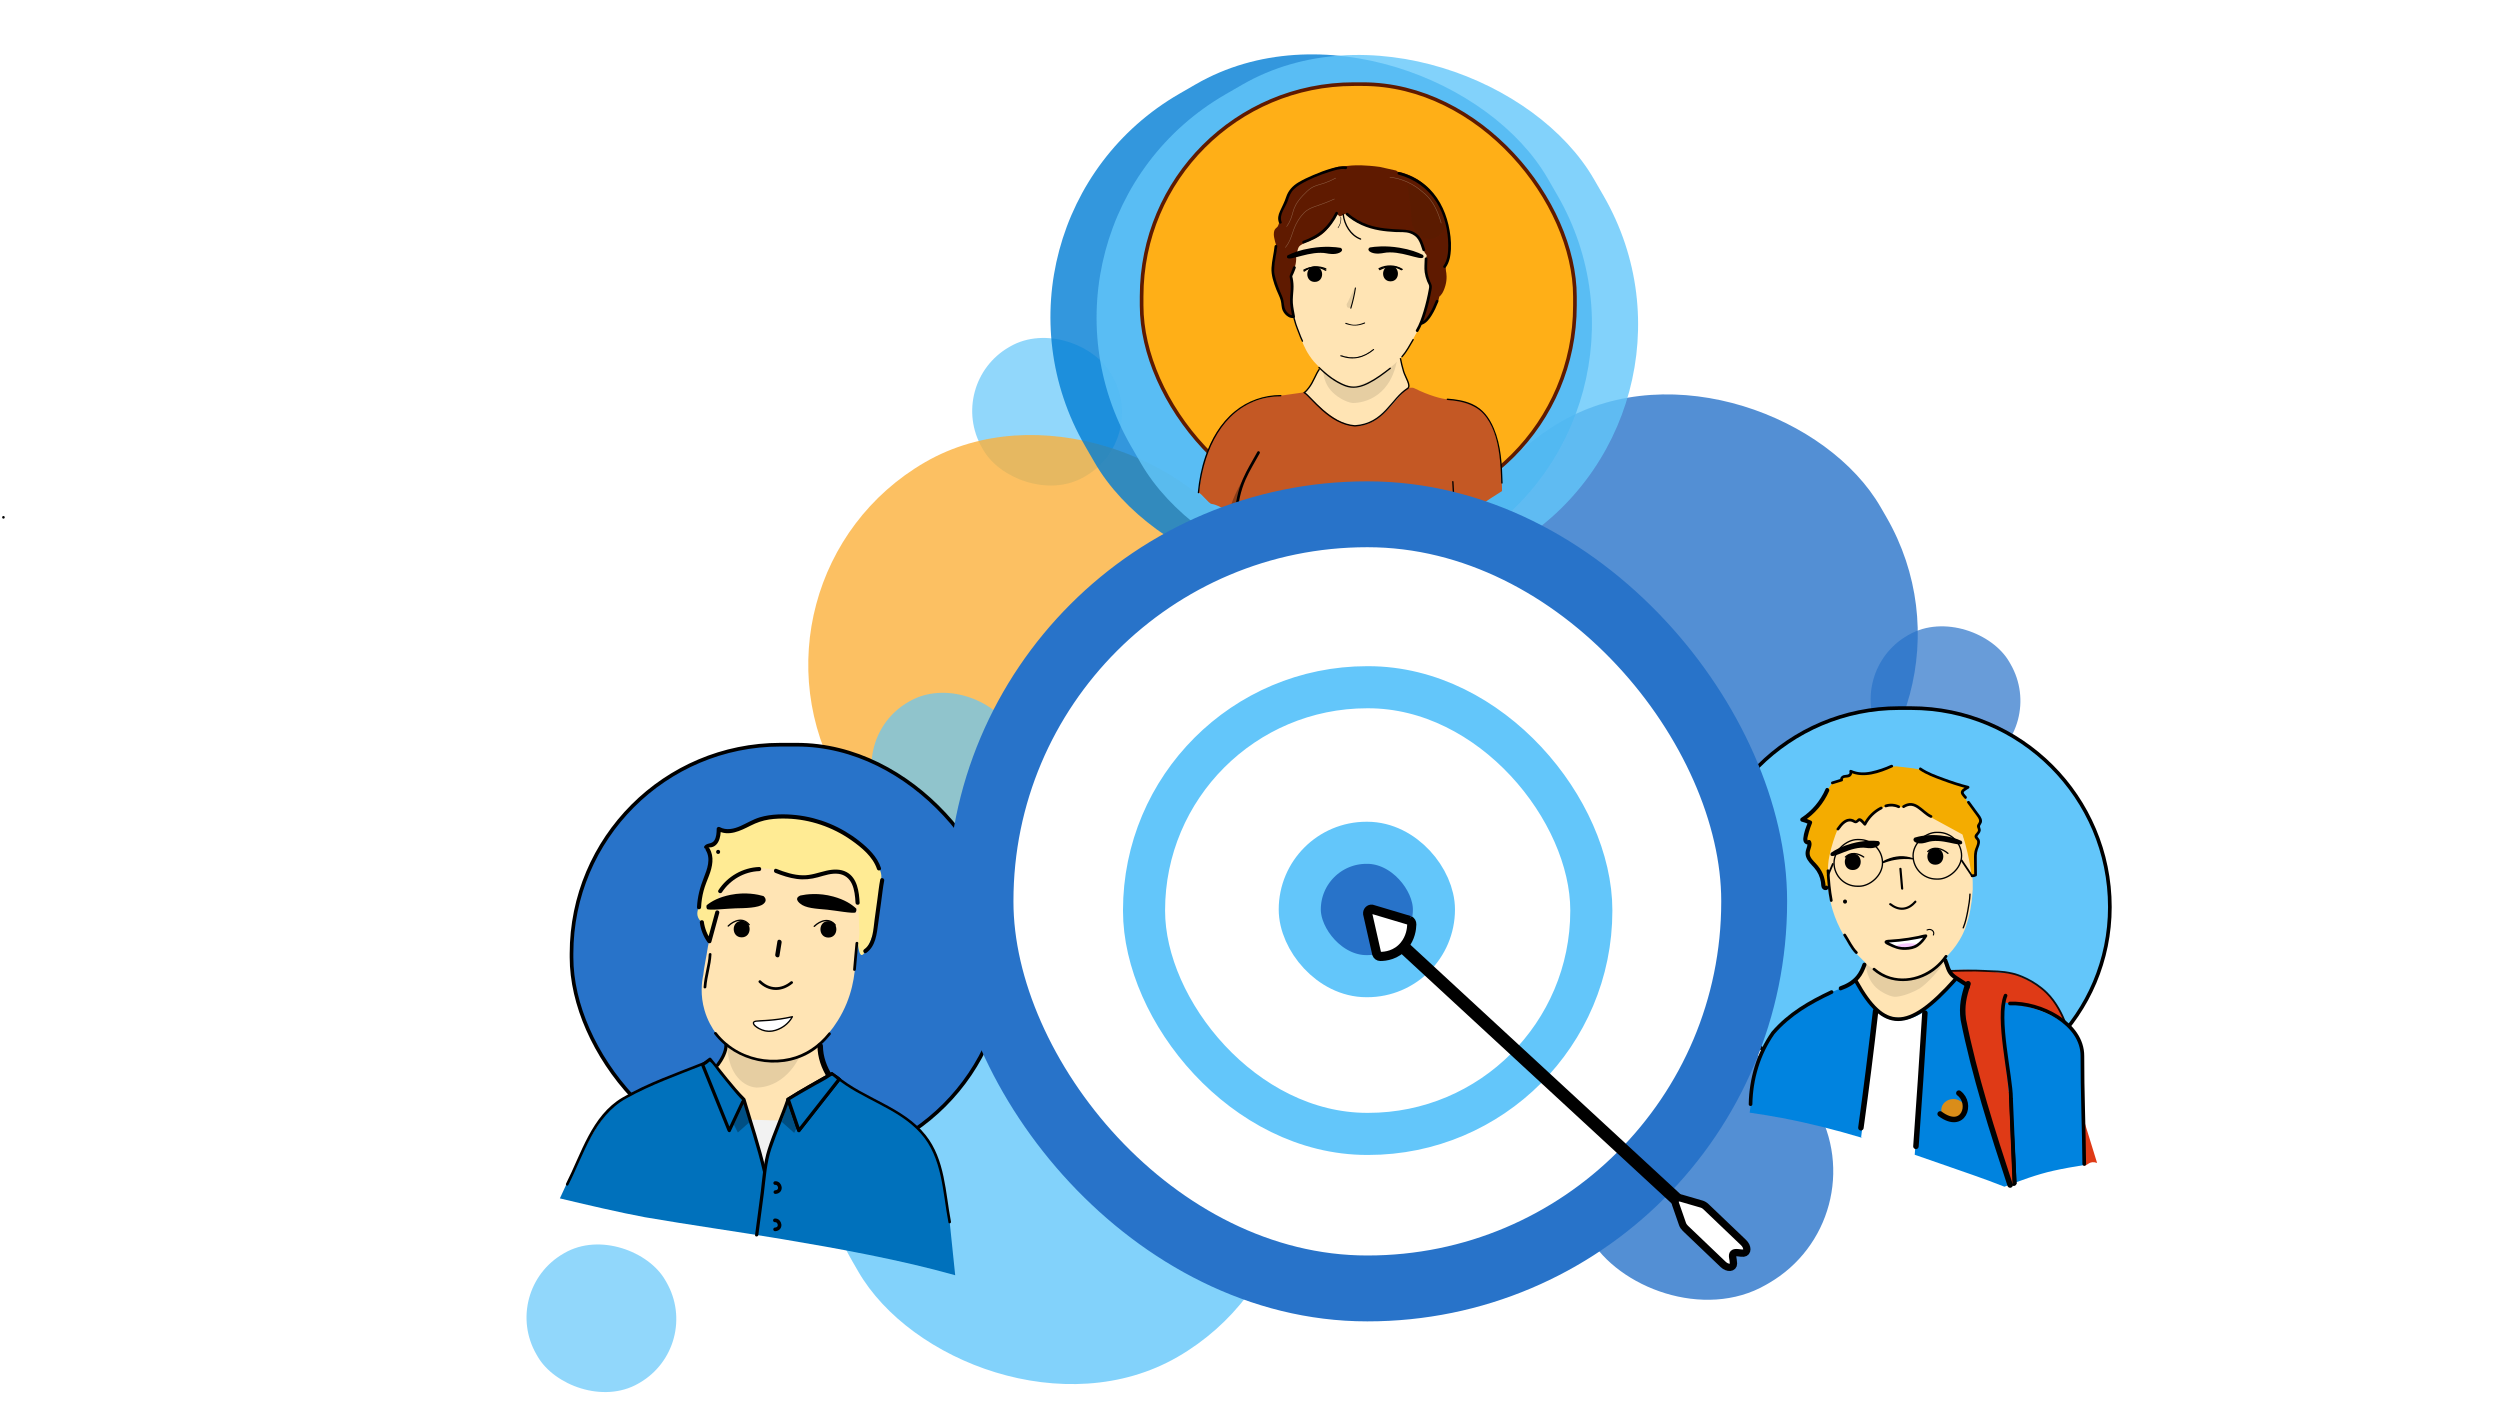 <?xml version="1.0" encoding="UTF-8"?><svg id="Calque_1" xmlns="http://www.w3.org/2000/svg" xmlns:xlink="http://www.w3.org/1999/xlink" viewBox="0 0 1366 768"><defs><style>.cls-1{fill:#352e00;}.cls-1,.cls-2{opacity:.1;}.cls-3,.cls-4,.cls-5,.cls-6,.cls-7,.cls-8,.cls-9,.cls-10,.cls-11,.cls-12,.cls-13,.cls-14{fill:none;}.cls-3,.cls-15,.cls-16,.cls-17,.cls-18,.cls-7,.cls-19,.cls-8,.cls-9,.cls-20,.cls-12{stroke-miterlimit:10;}.cls-3,.cls-20{stroke:#63c6fa;stroke-width:23px;}.cls-21,.cls-4,.cls-15,.cls-16,.cls-17,.cls-18,.cls-5,.cls-6{stroke-width:2px;}.cls-21,.cls-4,.cls-15,.cls-18,.cls-5,.cls-7,.cls-19,.cls-22,.cls-9,.cls-23,.cls-10,.cls-11,.cls-24,.cls-14{stroke:#000;}.cls-21,.cls-4,.cls-5,.cls-6,.cls-10,.cls-13,.cls-14{stroke-linecap:round;}.cls-21,.cls-5,.cls-6,.cls-13,.cls-14{stroke-linejoin:round;}.cls-21,.cls-25{opacity:.4;}.cls-26{fill:#f4ac00;}.cls-27{fill:#f2f2f2;}.cls-28{fill:#f9c9ff;}.cls-29{fill:#0083df;}.cls-30{fill:#0071bc;}.cls-31,.cls-23,.cls-24{fill:#fff;}.cls-32{fill:#ffeb94;}.cls-33,.cls-19{fill:#ffe4b4;}.cls-34{fill:#c45824;}.cls-35{fill:#da8d19;}.cls-36,.cls-17{fill:#df3a16;}.cls-37{fill:#5f1a00;}.cls-15,.cls-38,.cls-39{fill:#63c6fa;}.cls-16{fill:#ffaf17;stroke:#5f1a00;}.cls-17,.cls-6,.cls-13{stroke:#020303;}.cls-18,.cls-20,.cls-40,.cls-41{fill:#2873c9;}.cls-42{filter:url(#drop-shadow-2);}.cls-43{filter:url(#drop-shadow-1);}.cls-7{stroke-width:.75px;}.cls-8{opacity:.5;stroke:#c7b299;stroke-width:.25px;}.cls-22{stroke-width:7px;}.cls-9{opacity:.9;}.cls-44{opacity:.3;}.cls-23{stroke-width:5px;}.cls-10,.cls-11,.cls-13,.cls-14{stroke-width:3px;}.cls-24{stroke-width:4px;}.cls-40,.cls-45,.cls-38,.cls-46{opacity:.8;}.cls-45{fill:#fbb03b;}.cls-46{fill:#007dd4;}.cls-41,.cls-39{opacity:.7;}.cls-12{stroke:#2873c9;stroke-width:36px;}</style><filter id="drop-shadow-1" filterUnits="userSpaceOnUse"><feOffset dx="3" dy="4"/><feGaussianBlur result="blur" stdDeviation="4"/><feFlood flood-color="#353535" flood-opacity=".35"/><feComposite in2="blur" operator="in"/><feComposite in="SourceGraphic"/></filter><filter id="drop-shadow-2" filterUnits="userSpaceOnUse"><feOffset dx="7" dy="7"/><feGaussianBlur result="blur-2" stdDeviation="5"/><feFlood flood-color="#000" flood-opacity=".75"/><feComposite in2="blur-2" operator="in"/><feComposite in="SourceGraphic"/></filter></defs><path d="M1.88,283.39c.93,0,.93-1.44,0-1.44s-.93,1.44,0,1.44h0Z"/><g class="cls-43"><rect class="cls-41" x="1019.41" y="337.58" width="81.24" height="81.95" rx="40.3" ry="40.3" transform="translate(-47.26 580.73) rotate(-30)"/><rect class="cls-39" x="528.51" y="180" width="81.24" height="81.95" rx="40.3" ry="40.3" transform="translate(-34.24 314.17) rotate(-30)"/><rect class="cls-45" x="440.24" y="230.98" width="255.47" height="261.82" rx="127.74" ry="127.74" transform="translate(-104.85 332.47) rotate(-30)"/><rect class="cls-40" x="855.46" y="564.14" width="142.88" height="143.04" rx="70.61" ry="70.61" transform="translate(-193.65 548.61) rotate(-30)"/><rect class="cls-38" x="447.22" y="493.16" width="255.47" height="261.82" rx="127.74" ry="127.74" transform="translate(-235.01 371.09) rotate(-30)"/><rect class="cls-39" x="473.49" y="373.89" width="81.24" height="81.95" rx="40.3" ry="40.3" transform="translate(-138.56 312.64) rotate(-30)"/><rect class="cls-40" x="787.79" y="208.79" width="255.47" height="261.82" rx="127.74" ry="127.74" transform="translate(-47.19 503.27) rotate(-30)"/><path d="M343.02,459.45c.48,0,.48-.75,0-.75s-.48,.75,0,.75h0Z"/><g class="cls-25"><path d="M429.46,625.93c.11,1.85-7.07,4.39-7.07,10.25l-1.18-1.46c-3.45-5.43-17.75-26.86-29.53-34.18l13.86-4.15c9.24,5.96,17.03,27.68,23.92,29.54"/><path d="M428.59,625.7c-.38,1.88-3.94,3.64-5.08,5.15-1.27,1.67-1.84,3.27-2.02,5.33l1.54-.64c-9.9-12.3-17.22-26.93-30.89-35.78l-.21,1.64,10.54-3.15c.56-.17,1.51-.61,2.11-.63,1.71-.07,.07-.59,1.86,.54,2.28,1.45,4.21,4.43,5.71,6.53,3.35,4.69,6.09,9.77,9.33,14.53,1.98,2.91,4.26,6.37,7.75,7.58,1.1,.38,1.57-1.36,.48-1.74-4.89-1.7-7.97-8.69-10.54-12.82-2.98-4.81-5.92-9.93-9.96-13.97-2.98-2.98-3.5-2.87-7.22-1.76-3.51,1.05-7.03,2.1-10.54,3.15-.76,.23-.86,1.22-.21,1.64,13.5,8.74,20.75,23.36,30.53,35.5,.54,.67,1.48,.05,1.54-.64,.32-3.72,2.67-5.28,5.12-7.52,.82-.75,1.68-1.35,1.91-2.49s-1.51-1.61-1.74-.48h0Z"/></g><g class="cls-25"><path d="M447.13,627.4c6.89-1.86,16.77-17.47,30.91-24.79l7.46,7.26c-17.46,12.05-13.86,12.44-30.13,26.31l-1.18,1.46c0-5.86-6.85-7.73-6.74-9.58l-.33-.67Z"/><path d="M447.37,628.27c7.67-2.51,13.45-11.23,19.26-16.4,2.52-2.25,5.16-4.38,8-6.22,.49-.32,3.02-2.31,2.86-2.32,.28,0,.87,.93,1.08,1.05,2.29,1.36,4.37,4.25,6.3,6.12l.18-1.41c-5.78,4.02-11.33,8.19-16.28,13.2s-10.9,9.37-15.21,14.71l1.54,.64c-.45-5.39-5.11-6.45-7.19-10.7-.51-1.04-2.06-.13-1.55,.91,1.87,3.83,6.54,4.93,6.95,9.79,.06,.69,1,1.3,1.54,.64,4.15-5.15,9.95-9.35,14.62-14.11,5.03-5.13,10.6-9.42,16.5-13.52,.46-.32,.62-.98,.18-1.41l-7.46-7.26c-.29-.29-.73-.33-1.09-.14-6.35,3.43-11.75,8.12-16.89,13.14-3.98,3.89-8.33,9.76-13.8,11.55-1.1,.36-.63,2.1,.48,1.74Z"/></g><path class="cls-21" d="M459.72,650.82c3.3,3.46,1.1,12.69-4.41,6.92"/><g class="cls-25"><path d="M454.32,484.07c1.45,0,1.45-2.25,0-2.25s-1.45,2.25,0,2.25h0Z"/></g><g class="cls-25"><path d="M406.23,478.35c.51-.85,1.7-.79,2.65-1,3.42-.75,4.17-5.33,4.18-8.92,3.23,1.88,7.31,1.4,10.8,.08,3.49-1.32,6.66-3.41,10.15-4.73,3.34-1.26,6.9-1.8,10.45-2.03"/></g><path class="cls-25" d="M472.3,512.67c-6.24-.57-11.93-.78-14.94-3.45-.56-.49-1.78-1.57-1.5-2.71,.23-.96,1.41-1.45,1.82-1.61,3.17-.68,9.92-1.61,17.91,.58"/><g class="cls-25"><path d="M422.54,527.77c5.79,0,5.8-9,0-9s-5.8,9,0,9h0Z"/></g><path class="cls-25" d="M422.18,511.92c5.03-.1,12.54-.17,15.2-2.39,.37-.31,1.24-1.03,1.27-2.08,.04-1.13-.89-1.98-1.21-2.24-3.11-.9-9.77-2.31-17.9-.69-6.33,1.26-10.24,3.41-13.1,5.66-.05,.13-.43,1.15,.17,2.08,.62,.97,11.44-.25,15.56-.34Z"/><g class="cls-25"><path d="M433.86,551.87c5.75,4.94,13.09,5.16,18.96,.57"/><path d="M433.33,552.4c2.78,2.35,6.15,3.93,9.83,4.07s7.17-1.18,10.04-3.38c.76-.58,0-1.88-.76-1.3-2.6,2-5.69,3.25-9.01,3.19s-6.5-1.5-9.04-3.64c-.73-.62-1.8,.44-1.06,1.06h0Z"/></g><g class="cls-25"><path d="M411.19,580.19c7.44,9.84,20.17,15.75,32.84,15.24"/><path d="M410.54,580.57c7.83,10.24,20.64,16.06,33.49,15.61,.96-.03,.97-1.53,0-1.5-12.28,.43-24.69-5.05-32.19-14.87-.58-.76-1.88-.01-1.3,.76h0Z"/></g><g class="cls-25"><path d="M405.25,557.8c1.01-7.25,2.02-13.47,3.03-20.73"/><path d="M405.97,558c.97-6.92,2.07-13.81,3.03-20.73,.13-.94-1.31-1.35-1.45-.4-.97,6.92-2.07,13.81-3.03,20.73-.13,.94,1.31,1.35,1.45,.4h0Z"/></g><g class="cls-25"><path d="M413.81,502.56c4.65-7.21,12.86-11.87,21.3-12.1"/><path d="M414.78,503.13c4.46-6.82,12.16-11.27,20.33-11.54,1.44-.05,1.45-2.3,0-2.25-8.98,.3-17.36,5.16-22.27,12.66-.8,1.22,1.15,2.34,1.94,1.14h0Z"/></g><g class="cls-25"><path d="M406.92,479.63c1.81,2.81,1.86,6.47,1.09,9.74-.76,3.27-2.26,6.31-3.37,9.47-1.42,4.01-2.23,8.25-2.4,12.51"/><path d="M405.95,480.2c2.87,4.69,.77,10.28-1.08,14.93-2.09,5.26-3.49,10.55-3.75,16.23-.07,1.45,2.18,1.44,2.25,0,.14-3.06,.59-6.09,1.38-9.05s1.91-5.54,2.96-8.28c1.82-4.77,3.02-10.32,.18-14.96-.75-1.23-2.7-.1-1.94,1.14h0Z"/></g><g class="cls-25"><path d="M403.77,519.53c.49,3.75,1.93,7.37,4.14,10.4,1.44-5.26,2.87-10.53,4.31-15.79"/><path d="M402.68,519.83c.52,3.84,1.99,7.52,4.25,10.67,.54,.75,1.78,.73,2.06-.27,1.44-5.26,2.87-10.53,4.31-15.79,.38-1.4-1.79-2-2.17-.6-1.44,5.26-2.87,10.53-4.31,15.79l2.06-.27c-2.17-3.01-3.52-6.46-4.02-10.13-.08-.61-.85-.93-1.38-.79-.65,.17-.87,.78-.79,1.38h0Z"/></g><g class="cls-25"><path d="M444.4,461.85c-3.55,.23-7.11,.76-10.45,2.03-3.49,1.32-6.66,3.4-10.15,4.73s-7.57,1.8-10.8-.08c0,3.58-.76,8.17-4.18,8.92-.95,.21-2.14,.14-2.65,1"/><path d="M444.4,460.73c-2.72,.19-5.45,.52-8.09,1.22s-5.15,1.87-7.6,3.12c-4.53,2.31-10.14,5.23-15.14,2.49-.75-.41-1.69,.1-1.69,.97-.02,2.13-.15,4.6-1.37,6.42-1.32,1.97-3.89,1.09-5.3,2.92-.88,1.15,1.07,2.27,1.94,1.14,.35-.45,1.47-.36,1.98-.48s1.01-.32,1.46-.58c.93-.55,1.66-1.42,2.16-2.36,1.13-2.14,1.37-4.67,1.38-7.05l-1.69,.97c4.86,2.67,10.35,1,15-1.28,2.61-1.27,5.14-2.73,7.91-3.64,2.93-.96,5.98-1.39,9.05-1.6,1.44-.1,1.45-2.35,0-2.25h0Z"/></g><g class="cls-25"><path d="M445.04,537.53c.39-2.43,.78-4.85,1.18-7.28"/><path d="M446.48,537.92c.39-2.43,.78-4.85,1.18-7.28,.31-1.89-2.58-2.7-2.89-.8-.39,2.43-.78,4.85-1.18,7.28-.31,1.89,2.58,2.7,2.89,.8h0Z"/></g><g class="cls-25"><path d="M417.55,517.92c4.27-1.04,7.05-.92,11.2,1.55"/><path d="M417.75,518.65c1.75-.42,3.56-.73,5.37-.52s3.63,1.04,5.25,2c.83,.49,1.59-.8,.76-1.3-1.82-1.07-3.75-1.92-5.85-2.19-1.99-.25-3.99,.09-5.92,.56-.94,.23-.54,1.67,.4,1.45h0Z"/></g><path class="cls-25" d="M436.46,595.36c7.92,1.05,10.66,0,20.39-1.69-1.41,2.71-4.56,8.02-10.12,11.88-5.52,3.83-10.62,4.3-13.12,4.32-1.73-.14-5.53-.78-9.13-4.32-6.29-6.18-6.72-16.04-6.77-17.51"/><g class="cls-25"><path d="M412.34,597.64c2.02-2.07,4.23-6.15,3.96-9.45"/><path d="M412.97,598.28c2.49-2.67,4.39-6.37,4.22-10.09-.05-1.15-1.85-1.16-1.8,0,.14,3.25-1.52,6.48-3.69,8.81-.79,.85,.48,2.12,1.27,1.27h0Z"/></g><g class="cls-25"><path d="M473.81,605.55c1.93,0,1.93-3,0-3s-1.93,3,0,3h0Z"/></g><rect class="cls-18" x="309.28" y="402.9" width="237.18" height="230.38" rx="114.18" ry="114.18"/><path class="cls-33" d="M393.23,568.38c.28,3.36-8.96,17.03-10.98,19.14,4.55,14.92,17.63,25.75,33.05,27.4,16.37,1.75,32.3-7.14,39.45-22.13-1.87-3.22-3.81-7.34-5.58-12.22-1.8-4.93-3.18-9.99-3.12-12.97l.16-2.37c-14.02,13.24-36.98,13.6-51.84,1.53l-1.14,1.62Z"/><path class="cls-30" d="M349.3,661.08c24.98,4.3,50.04,7.79,75.03,11.97,30.04,5.03,65.18,11.4,94.59,19.75l-3-29c-4.45-24.89-3.99-34.82-14-48-10.44-13.75-35.43-20.63-47.44-31.94l-10.11,9.65c-3.7,4.9-14.91,3.23-16.91,4.23,0,0-2,9-5,13-4.06,5.41-13.07,2.46-14.76,.1-.94-1.31-1.92-9.66-4.24-12.1-6.07-6.39-16.03-9.82-19.08-20.92l-3.46-.77c-19.19,7.54-35.23,13.9-47,21.75-9,6-22.02,32.26-31,52,12.32,2.97,33.97,8.01,46.38,10.28Z"/><path d="M382.05,576.09c-14.98,6-31.05,11.47-44.99,19.65-16.81,9.87-22.41,30.57-30.77,47.02-.42,.82,.82,1.55,1.24,.73,8.52-16.78,14.14-37.5,31.52-47.23,13.62-7.63,28.91-12.99,43.38-18.78,.85-.34,.48-1.73-.38-1.39h0Z"/><path d="M453.42,584.77c14.25,11.99,34.15,16.43,46.72,30.55,11.85,13.31,11.9,31.98,15.08,48.61,.17,.91,1.56,.52,1.39-.38-3.07-16.08-3.21-33.94-13.82-47.3-12.39-15.6-33.48-19.99-48.35-32.5-.7-.59-1.73,.42-1.02,1.02h0Z"/><path class="cls-5" d="M420.57,642.43c2.82-.22,3.91,4.66,.11,4.93"/><path d="M431.03,464.46c1.45,0,1.45-2.25,0-2.25s-1.45,2.25,0,2.25h0Z"/><path class="cls-32" d="M382.94,458.75c.51-.85,1.7-.79,2.65-1,3.42-.75,4.17-5.33,4.18-8.92,3.23,1.88,7.31,1.4,10.8,.08,3.49-1.32,6.66-3.41,10.15-4.73,3.34-1.26,6.9-1.8,10.45-2.03,17.59-1.14,35.53,5.32,48.54,17.49,3.24,3.03,6.26,6.52,7.61,10.79,.44,.77,1.11,2.16,1.25,4.01,.08,1.09-.04,2.02-.18,2.7,.02,1.04,.24,2.54,0,4.29-.96,7.04-.54,14.44-2.89,21.13-9.06,25.76-9.06,12.29-10.08,7.11l.22-20.5c-.31-5.77-1.21-12.43-6.01-15.46-2.93-1.86-6.66-1.82-10.04-1.13-3.38,.69-6.64,1.99-10.05,2.48-6.28,.91-12.62-.95-18.52-3.32l-9.14-.99c-8.44,.22-16.64,4.89-21.3,12.1l-1.6,11.59c-1.44,5.26-2.87,10.53-4.31,15.79-2.21-3.03-3.65-6.65-4.14-10.4-.5-.34-1.53-1.15-2.11-2.58-1.11-2.74,.41-5.31,.58-5.6,.24-5.58,1.42-9.73,2.4-12.51,1.12-3.16,2.61-6.2,3.37-9.47,.5-2.14,.6-5.37-1.09-9.74"/><path class="cls-33" d="M383.81,513.24c-1.01,6.59-2.11,11.09-2.56,15.52-.82,3.9-1.71,10.97,.7,19.25,1.62,5.59,4.2,9.84,6.25,12.65,2.03,2.65,6.59,7.81,14.46,11.44,5.7,2.63,12.05,3.97,18.38,3.72,12.67-.51,22.39-5.24,29.01-15.59,1.63-1.98,3.23-4.17,4.73-6.58,7.87-12.57,9.55-25.26,9.65-34,.49-2.09,.93-4.34,1.31-6.73,.35-2.26,.62-4.52,.81-6.8l-.66-19c-.31-5.25-1.21-11.29-6.01-14.05-2.93-1.69-6.66-1.66-10.04-1.03-3.38,.63-6.64,1.81-10.05,2.25-6.28,.82-12.62-.87-18.52-3.01-1.25-.19-2.55-.36-3.91-.51-1.83-.19-3.58-.32-5.23-.4-2.37,.08-7.04,.52-12.07,3.12-3.69,1.9-6.9,4.6-9.23,7.88-.92,4.3-1.85,8.62-2.8,12.95-1.39,6.34-2.79,12.64-4.22,18.9Z"/><path d="M449.64,508.29c5.79,0,5.8-9,0-9s-5.8,9,0,9h0Z"/><path d="M449.01,493.06c-6.24-.57-11.93-.78-14.94-3.45-.56-.49-1.78-1.57-1.5-2.71,.23-.96,1.41-1.45,1.82-1.61,3.17-.68,9.92-1.61,17.91,.58,6.2,1.7,9.9,4.12,12.55,6.57,.04,.13,.32,1.18-.35,2.06-.7,.92-11.38-1.06-15.48-1.44Z"/><path d="M402.25,508.17c5.79,0,5.8-9,0-9s-5.8,9,0,9h0Z"/><path d="M398.89,492.32c5.03-.1,12.54-.17,15.2-2.39,.37-.31,1.24-1.03,1.27-2.08,.04-1.13-.89-1.98-1.21-2.24-3.11-.9-9.77-2.31-17.9-.69-6.33,1.26-10.24,3.41-13.1,5.66-.05,.13-.43,1.15,.17,2.08,.62,.97,11.44-.25,15.56-.34Z"/><path d="M411.67,532.88c2.45,2.4,5.61,3.96,9.07,4.03s6.69-1.36,9.32-3.54c.74-.62-.32-1.67-1.06-1.06-2.32,1.93-5.21,3.16-8.26,3.1s-5.85-1.47-8.01-3.59c-.69-.68-1.75,.38-1.06,1.06h0Z"/><path d="M387.25,560.96c11.86,15.51,34.94,20.34,51.95,10.58,4.5-2.59,8.35-6.15,11.6-10.17,.6-.74-.45-1.81-1.06-1.06-5.5,6.82-12.64,11.84-21.25,13.78-9.32,2.1-19.2,.88-27.65-3.6-4.76-2.52-9-6-12.28-10.28-.58-.76-1.88-.01-1.3,.76h0Z"/><path d="M382.95,535.35c.43-6.05,2.5-11.82,2.8-17.88,.05-.96-1.45-.96-1.5,0-.14,2.92-.69,5.74-1.34,8.59-.7,3.07-1.24,6.15-1.46,9.29-.07,.96,1.43,.96,1.5,0h0Z"/><path d="M391.5,483.52c4.46-6.82,12.16-11.27,20.33-11.54,1.44-.05,1.45-2.3,0-2.25-8.98,.3-17.36,5.16-22.27,12.66-.8,1.22,1.15,2.34,1.94,1.14h0Z"/><path d="M420.67,472.93c3.76,1.49,7.61,2.77,11.63,3.31s7.77,.15,11.62-.9,7.41-2.36,11.27-1.87c3.39,.43,5.9,2.49,7.31,5.54s1.77,6.82,1.96,10.27c.08,1.44,2.33,1.45,2.25,0-.33-5.98-1.22-13.56-7.11-16.75-3.39-1.83-7.41-1.61-11.06-.78-4.35,.99-8.44,2.62-12.97,2.51-4.96-.11-9.75-1.69-14.32-3.5-1.35-.53-1.93,1.64-.6,2.17h0Z"/><path d="M470.33,516.66c5.16-3.64,5.74-10.4,6.53-16.15,.54-3.93,1.08-7.86,1.62-11.79s.91-7.72,1.65-11.52c.28-1.41-1.89-2.02-2.17-.6-.68,3.48-1.04,7.03-1.52,10.54-.52,3.77-1.03,7.53-1.55,11.3-.73,5.3-.84,12.85-5.7,16.28-1.17,.83-.05,2.78,1.14,1.94h0Z"/><path d="M382.66,460.59c2.87,4.69,.77,10.28-1.08,14.93-2.09,5.26-3.49,10.55-3.75,16.23-.07,1.45,2.18,1.44,2.25,0,.14-3.06,.59-6.09,1.38-9.05s1.91-5.54,2.96-8.28c1.82-4.77,3.02-10.32,.18-14.96-.75-1.23-2.7-.1-1.94,1.14h0Z"/><path d="M379.39,500.22c.52,3.84,1.99,7.52,4.25,10.67,.54,.75,1.78,.73,2.06-.27,1.44-5.26,2.87-10.53,4.31-15.79,.38-1.4-1.79-2-2.17-.6-1.44,5.26-2.87,10.53-4.31,15.79l2.06-.27c-2.17-3.01-3.52-6.46-4.02-10.13-.08-.61-.85-.93-1.38-.79-.65,.17-.87,.78-.79,1.38h0Z"/><path d="M464.45,511.35c-.36,4.81-.97,9.6-1.3,14.41-.07,.96,1.43,.96,1.5,0,.33-4.81,.94-9.6,1.3-14.41,.07-.96-1.43-.96-1.5,0h0Z"/><path d="M478.35,470.23c-2.01-6.08-6.86-10.73-11.75-14.62s-10.48-7.18-16.37-9.61c-5.83-2.4-11.98-3.96-18.24-4.64s-13.54-.67-19.86,1.23c-3.72,1.12-7,3.18-10.52,4.75s-7.74,2.57-11.32,.61c-.75-.41-1.69,.1-1.69,.97-.02,2.13-.15,4.6-1.37,6.42-1.32,1.97-3.89,1.09-5.3,2.92-.88,1.15,1.07,2.27,1.94,1.14,.35-.45,1.47-.36,1.98-.48s1.01-.32,1.46-.58c.93-.55,1.66-1.42,2.16-2.36,1.13-2.14,1.37-4.67,1.38-7.05l-1.69,.97c6.05,3.32,12.5-.01,18.01-2.79,3.23-1.63,6.51-2.79,10.09-3.33,3.26-.49,6.61-.6,9.91-.49,12.49,.41,24.77,4.62,34.98,11.8,5.59,3.93,11.83,9.06,14.04,15.76,.45,1.37,2.63,.78,2.17-.6h0Z"/><path d="M422.9,518.24c.39-2.43,.78-4.85,1.18-7.28,.24-1.51-2.07-2.16-2.31-.64-.39,2.43-.78,4.85-1.18,7.28-.24,1.51,2.07,2.16,2.31,.64h0Z"/><g><path class="cls-31" d="M408.69,554.76c.35-1.23,3.88-.73,10.99-1.49,4.39-.47,7.94-1.18,10.26-1.72-.65,1.24-1.37,2.18-1.94,2.83-.8,.9-1.54,1.51-1.96,1.84-.8,.61-1.54,1.04-2.16,1.36-1.52,.8-4.65,2.44-8.41,1.77-3.63-.64-7.15-3.3-6.78-4.59Z"/><path d="M409.05,554.86c.23-.66,1.98-.6,2.49-.64,1.86-.14,3.73-.2,5.59-.34,4.34-.34,8.66-1,12.91-1.97l-.42-.55c-1.91,3.56-5.21,6.07-9.05,7.25-2.32,.71-4.72,.68-7-.17-1.07-.4-2.12-.94-3.03-1.63-.5-.38-1.62-1.21-1.48-1.95,.09-.47-.63-.67-.72-.2-.3,1.63,1.96,2.98,3.12,3.62,2.37,1.32,5.07,1.89,7.75,1.42,4.63-.8,8.86-3.86,11.07-7.97,.16-.29-.1-.62-.42-.55-4.85,1.11-9.78,1.78-14.75,2.08-1.64,.1-3.3,.1-4.93,.34-.71,.11-1.57,.28-1.84,1.05-.16,.46,.57,.65,.72,.2Z"/></g><path class="cls-2" d="M413.17,575.75c7.92,1.05,10.66,0,20.39-1.69-1.41,2.71-4.56,8.02-10.12,11.88-5.52,3.83-10.62,4.3-13.12,4.32-1.73-.14-5.53-.78-9.13-4.32-6.29-6.18-6.72-16.04-6.77-17.51"/><path d="M389.83,578.49c2.33-3.18,4.92-7.56,4.77-11.64-.04-1.15-1.84-1.16-1.8,0,.14,3.76-2.37,7.8-4.53,10.73-.69,.93,.88,1.83,1.55,.91h0Z"/><path d="M443.66,567.46c.02,6.38,2.21,12.38,5.57,17.74,1.02,1.63,3.62,.13,2.59-1.51-3.09-4.93-5.14-10.35-5.16-16.23,0-1.93-3.01-1.93-3,0h0Z"/><path d="M389.39,462.6c1.45,0,1.45-2.25,0-2.25s-1.45,2.25,0,2.25h0Z"/><path class="cls-27" d="M422.7,608.26c-.08,4.15-3.58,8.26-4,10.06-1.81,7.76-1.34,8.89-4,14.53-1.32-4.46-2.65-8.93-4-13.41-1.17-3.9-2.34-7.77-3.52-11.64"/><path d="M411.36,670.75c.96-7.62,2.08-15.21,3.03-22.83,1.03-8.27,1.46-16.59,4.16-24.54,3.02-8.91,6.9-17.51,9.93-26.45h-1.74c1.95,5.69,3.9,11.38,5.85,17.06,.2,.57,1.05,.97,1.5,.4,7.33-9.33,14.67-18.67,22-28,.39-.49,.32-1.04-.18-1.41l-4-3c-.25-.19-.65-.15-.91,0-8,4.63-16.22,9-24,14-.97,.62-.07,2.18,.91,1.55,4.64-2.98,9.5-5.62,14.27-8.37,2.74-1.58,5.75-2.99,8.33-4.82,.95-.67,1.6-.43,.67-.68,1.18,.32,2.81,2.11,3.83,2.87l-.18-1.41c-7.33,9.33-14.67,18.67-22,28l1.5,.4c-1.95-5.69-3.9-11.38-5.85-17.06-.29-.85-1.45-.86-1.74,0-3.14,9.28-7.32,18.22-10.28,27.52-2.38,7.45-2.81,15.15-3.74,22.86s-2.15,15.94-3.16,23.93c-.14,1.15,1.66,1.14,1.8,0h0Z"/><path class="cls-5" d="M420.41,662.8c2.82-.22,3.91,4.66,.11,4.93"/><polyline class="cls-30" points="402.74 596.24 394.74 613.24 380.92 577.8 384.92 574.8 401.74 595.24 402.74 596.24"/><path d="M404.09,596.11c-6.72-6.72-12.44-14.67-18.54-21.95-.23-.27-.8-.36-1.09-.14l-4,3c-.29,.22-.57,.63-.41,1.02,4.85,11.98,9.69,23.97,14.54,35.95,.26,.63,1.28,.99,1.64,.21,2.67-5.67,5.33-11.33,8-17l-1.64-.21c3.81,12.99,8.22,25.89,11.24,39.1,.26,1.13,1.99,.65,1.74-.48-3.02-13.21-7.43-26.11-11.24-39.1-.2-.69-1.3-.95-1.64-.21-2.67,5.67-5.33,11.33-8,17l1.64,.21c-4.77-11.78-9.52-23.57-14.3-35.35-.06-.15-.23-.41-.23-.57-.03,1.42-.31,.56,.84,.04,.86-.39,1.52-1.27,2.34-1.75s-1.25-.67-.42-.12c2.24,1.5,4.26,5.09,5.97,7.13,4.04,4.82,7.85,10.05,12.3,14.5,.82,.82,2.09-.45,1.27-1.27h0Z"/><g><polyline class="cls-30" points="427.66 596.64 433.51 613.71 455.51 585.71 451.51 582.71 429.51 595.42 427.51 596.71"/><path d="M426.8,596.88c1.95,5.69,3.9,11.38,5.85,17.06,.2,.57,1.05,.97,1.5,.4,7.33-9.33,14.67-18.67,22-28,.39-.49,.32-1.04-.18-1.41l-4-3c-.25-.19-.65-.15-.91,0-8,4.63-16.22,9-24,14-.97,.62-.07,2.18,.91,1.55,4.64-2.98,9.5-5.62,14.27-8.37,2.74-1.58,5.75-2.99,8.33-4.82,.95-.67,1.6-.43,.67-.68,1.18,.32,2.81,2.11,3.83,2.87l-.18-1.41c-7.33,9.33-14.67,18.67-22,28l1.5,.4c-1.95-5.69-3.9-11.38-5.85-17.06-.37-1.09-2.11-.62-1.74,.48h0Z"/></g><polygon class="cls-44" points="397.96 610.43 400.16 614.8 406.92 608.8 403.54 598.8 397.96 610.43"/><polygon class="cls-44" points="433.14 610.66 430.93 615.02 424.18 609.02 427.55 599.02 433.14 610.66"/><path d="M406.67,501.09c-1.41-1.84-3.48-2.87-5.82-2.61s-4.53,1.59-6.22,3.24c-.35,.34,.18,.87,.53,.53,1.5-1.46,3.39-2.68,5.5-2.99s4.06,.53,5.36,2.22c.29,.38,.94,0,.65-.38h0Z"/><path class="cls-15" d="M1031.73,597.41c-58.44,0-105.82-47.38-105.82-105.82h0c0-60.02,48.66-108.68,108.68-108.68h6.56c60.02,0,108.68,48.66,108.68,108.68h0c0,58.44-47.38,105.82-105.82,105.82"/><path class="cls-29" d="M1048.46,549.14c-1.68,28.67-3.46,54.61-5.26,77.82,4.76,1.62,9.51,3.28,14.25,4.95,11.61,4.1,23.32,7.93,34.77,12.51,8.8-3.35,17.6-6.69,26.77-8.73,5.55-1.24,11.2-2.21,16.87-3.13-.52-18.67-1-39.25-.7-61.93-2.36-14.99-23.35-24.97-40.15-26.18l-17.37-7.43-11.11-5.9c-1.51-.97-3.05-1.98-4.1-3.48-1.39-1.99-1.72-4.57-2.75-6.79l1.5-3.22c-9.34,14.42-28.09,19.22-40.51,7.78l-3.55-3.06c-1.58,4.41-5.58,10.65-14.58,13.78l-5,2.08c-24,12.5-36,19.78-41.26,44.76-1.46,6.92-2.31,13.96-3.26,20.98,5.88,.85,11.75,1.81,17.59,2.91,14.86,2.79,29.53,6.57,44.05,10.91,3.82-25.04,6.58-48.86,7.96-71.3,1.33,5.54,5.49,9.79,10.64,10.85,6.02,1.25,12.35-2.08,15.2-8.18Z"/><path class="cls-2" d="M1022,525.41c5.01-1.76,11.12-3.47,18.17-4.57,7.78-1.22,14.7-1.39,20.37-1.14-.84,2.43-2.86,7.29-7.45,11.66-4.56,4.34-9.36,6-11.76,6.65-1.69,.34-5.44,.82-9.56-.96-7.19-3.11-9.46-10.53-9.78-11.64Z"/><path class="cls-33" d="M995.22,471.7c.26,5.24,.78,11.15,1.79,16.3,.73,3.49,1.91,7.61,3.84,12.04,1.11,2.54,2.3,4.8,3.47,6.79,.94,1.91,2.18,3.94,3.64,6.1,.43,.64,.94,1.32,1.63,2.15,1.6,1.85,3.42,3.79,5.48,5.77,2.18,2.1,4.31,3.92,6.32,5.51,1.28,1.01,9.38,7.57,20.41,5.32,7.06-1.44,13.75-5.84,18.21-12.45,2.35-2.22,5.17-5.37,7.68-9.58,1.46-2.46,2.54-4.8,3.33-6.87,.92-2.69,1.83-5.82,2.5-9.36,.67-3.53,1.11-7.01,1.18-9.08l.21-2.46c.12-5.25-.37-11.16-.99-16.37l-10.9-33.19-17.31-6.5-31.78,2.72-16.66,15.96-2.04,27.21Z"/><path class="cls-26" d="M1032.95,414.74l-2.55,.17c-3.49,1.62-7.44,2.91-11.18,3.72s-7.76,.74-11.24-.93c.32,.8,.02,1.81-.66,2.29-.78,.55-1.82,.38-2.76,.54-.93,.16-1.94,1.09-1.53,1.98-1.71,.47-3.4,.99-5.08,1.56l-2.74,3.92c-2.89,6.67-7.73,12.38-13.71,16.18,1.47,.37,2.9,.89,4.28,1.55-1.07,2.52-1.89,5.16-2.46,7.86-.16,.76-.29,1.59,.05,2.29,.34,.7,1.35,1.06,1.84,.47,.89,1.77-.59,3.78-.78,5.76-.3,3.2,2.68,5.53,4.74,7.95,2.19,2.58,3.54,5.92,3.78,9.35,.04,.57,.06,1.18,.36,1.65,.3,.48,2.47,.14,2.85-.26,0-4.91-1.03-10.44,.44-17.27,1.19-5.52,2.79-10.28,4.39-14.19,.19-.51,1.3-2.45,3.59-3.99,1.48-.99,3.48-1.35,5-.4,.34,.21,.68,.49,1.08,.49,.84-.01,1.28-1.28,2.12-1.3,.45-.01,.83,.35,1.15,.69,.59,.63,1.19,1.25,1.78,1.88,1.97-3.88,5.16-7.05,8.95-8.92l2.48-1.1c2.29-.76,4.85-.59,7.05,.45l2.67-.07c6.41-4.08,9.94,3.06,14.99,5.39l17.46,9.51c.98,3.03,1.91,6.33,2.73,9.89,1.07,4.64,1.79,8.99,2.27,12.95,.24,.02,.58,.02,.98-.05,.32-.06,.63-.17,.93-.32-.03-2.82-.06-5.63-.09-8.45-.02-1.93-.03-3.92,.6-5.72,.66-1.87,1.91-4.19,.53-5.58-.23-.23-.52-.41-.7-.69-.81-1.35,1.73-2.5,1.73-4.08,0-.78-.65-1.47-.56-2.24,.09-.7,.74-1.15,1.05-1.77,.61-1.23-.24-2.69-1.05-3.8-1.8-2.48-3.61-4.95-5.41-7.43l-1.56-2.61c-.83-1.13-2.11-2.08-1.77-3.12,.28-.84,2.49-2.03,3.15-2.45-6.82-1.67-21.24-6.63-26.09-10.04l-3.7-.64c-3.13-.37-6.26-.75-9.39-1.12"/><path d="M1005.12,489.75c1.45,0,1.45-2.25,0-2.25s-1.45,2.25,0,2.25h0Z"/><path d="M1049.86,456.23c-.45,.15-3.5,1.21-5.85,.21-.41-.17-1.17-.55-1.43-1.27-.26-.72,.32-1.29,.52-1.48,2.3-.71,7.33-1.89,14.13-1.21,5.29,.53,8.84,1.72,11.57,3.03,.42,.69,.39,1.09,.28,1.33-1.01,2.26-11.39-3.25-19.21-.61Z"/><path d="M995.07,471.75c.28,5.52,.76,11.06,1.82,16.5,.18,.95,1.63,.55,1.45-.4-1.03-5.3-1.49-10.71-1.77-16.1-.05-.96-1.55-.97-1.5,0h0Z"/><path d="M1004.28,507.25c2.17,3.29,3.71,6.94,6.52,9.78,.68,.69,1.74-.37,1.06-1.06-2.71-2.74-4.19-6.3-6.29-9.48-.53-.8-1.83-.05-1.3,.76h0Z"/><path d="M1073.02,484.55c-.11,3.05-.62,6.11-1.19,9.11s-1.26,6.29-2.48,9.23c-.18,.45,.54,.64,.72,.2,1.25-3.02,1.93-6.29,2.53-9.49,.56-2.98,1.06-6.02,1.17-9.05,.02-.48-.73-.48-.75,0h0Z"/><path d="M994.49,427.1c-2.83,6.43-7.38,11.96-13.3,15.78-.79,.51-.7,1.8,.27,2.06,1.38,.36,2.72,.83,4.01,1.44l-.52-1.27c-1.16,2.78-2.38,5.92-2.63,8.94-.09,1.09,.15,2.27,1.1,2.93s1.99,.58,2.84-.15l-1.88-.5c.61,1.47-.31,2.93-.64,4.37-.26,1.13-.26,2.3,.1,3.41,.8,2.42,2.79,4.17,4.43,6.03,1.95,2.2,3.23,4.92,3.68,7.83,.18,1.18,.01,2.6,.82,3.58,.67,.82,1.86,1.12,2.76,.48,1.17-.83,.05-2.78-1.14-1.94,.29-.21-.31-2.97-.38-3.33-.23-1.13-.57-2.22-1.02-3.28-.91-2.18-2.26-4.01-3.86-5.73-1.35-1.45-3.2-3.13-3.34-5.25-.15-2.36,1.74-4.37,.75-6.76-.33-.8-1.19-1.09-1.88-.5,.11-.09-.11-.53-.13-.8-.02-.41,.13-.92,.22-1.32,.18-.82,.39-1.64,.62-2.45,.48-1.69,1.07-3.34,1.74-4.97,.17-.42-.11-1.08-.52-1.27-1.47-.69-2.98-1.25-4.55-1.66l.27,2.06c6.23-4.01,11.13-9.81,14.11-16.58,.58-1.31-1.36-2.46-1.94-1.14h0Z"/><path d="M1074.56,475.33c.83,0,1.52-.21,2.27-.56,.23-.11,.37-.4,.37-.65-.03-2.4-.05-4.8-.08-7.2-.02-2.26-.17-4.59,.56-6.77,.51-1.49,1.37-3.03,1.14-4.66-.09-.63-.36-1.18-.8-1.65-.69-.72-.7-.87-.05-1.69,.72-.91,1.51-1.84,1.24-3.09-.24-1.11-.68-1.47,.06-2.52,.44-.62,.72-1.24,.7-2.01-.06-1.79-1.5-3.33-2.49-4.7-1.42-1.96-2.85-3.91-4.27-5.87-.56-.77-1.86-.02-1.3,.76,1.33,1.82,2.66,3.65,3.99,5.47,.62,.86,1.3,1.69,1.86,2.59,.69,1.1,.95,2.01,.12,3.11-.37,.49-.65,.97-.66,1.61,0,.74,.58,1.37,.55,2.08-.05,1.18-1.54,1.91-1.82,3.05-.38,1.53,1.36,1.97,1.41,3.32,.07,1.72-1.13,3.4-1.47,5.06-.41,2.01-.29,4.1-.27,6.14,.03,2.32,.05,4.64,.08,6.96l.37-.65c-.54,.25-.92,.36-1.51,.35-.97,0-.97,1.49,0,1.5h0Z"/><path d="M1030.26,413.94c-3.45,1.58-7.08,2.79-10.78,3.6s-7.46,.77-10.88-.81c-.56-.26-1.3,.17-1.1,.85,.64,2.2-2.33,1.58-3.54,2.13-1.07,.49-1.75,1.51-1.41,2.69l.52-.92c-1.71,.47-3.4,.99-5.08,1.56-.91,.31-.52,1.76,.4,1.45,1.68-.57,3.37-1.09,5.08-1.56,.39-.11,.64-.53,.52-.92-.34-1.16,1.65-1.1,2.24-1.16,.63-.06,1.25-.19,1.78-.58,.97-.72,1.25-1.96,.93-3.08l-1.1,.85c7.42,3.43,16.2,.41,23.18-2.79,.88-.4,.12-1.69-.76-1.3h0Z"/><path d="M1045.9,416.77c3.69,2.55,8.15,4.14,12.32,5.69,4.57,1.7,9.22,3.26,13.95,4.43l-.18-1.37c-1.09,.69-2.7,1.37-3.35,2.56-.88,1.61,.94,3.07,1.82,4.19,.59,.76,1.65-.31,1.06-1.06-.41-.53-.96-1.01-1.31-1.58-.39-.64-.26-.91,.26-1.34,.7-.58,1.52-1,2.28-1.48,.53-.33,.47-1.21-.18-1.37-4.62-1.14-9.16-2.66-13.62-4.31-4.17-1.54-8.62-3.12-12.3-5.66-.8-.55-1.55,.75-.76,1.3h0Z"/><path d="M1024.52,436.82c-3.97,2-7.17,5.25-9.22,9.19l1.18-.15c-.93-.98-2.29-3.17-3.9-2.72-.63,.18-1.04,1.09-1.6,1.2-.37,.07-.79-.37-1.09-.52s-.66-.28-1-.36c-3.76-.87-6.41,2.49-8.3,5.19-.56,.79,.74,1.54,1.3,.76,1.67-2.38,4.41-5.94,7.69-4.04,.91,.52,1.65,.7,2.53,0,.66-.52,.72-1,1.54-.33,.65,.52,1.21,1.27,1.78,1.88,.32,.34,.96,.27,1.18-.15,1.94-3.73,4.92-6.75,8.68-8.65,.86-.43,.1-1.73-.76-1.3h0Z"/><path d="M1037.48,437.4c1.22-.76,2.58-1.29,4.04-1.09,1.29,.17,2.45,.85,3.49,1.58,2.26,1.6,4.17,3.7,6.7,4.9,.87,.41,1.63-.88,.76-1.3-2.74-1.29-4.75-3.66-7.27-5.28-1.18-.75-2.48-1.31-3.88-1.42-1.64-.13-3.22,.46-4.59,1.32-.82,.51-.07,1.81,.76,1.3h0Z"/><path d="M1027.58,437.09c2.12-.69,4.45-.57,6.47,.38,.37,.17,.81,.1,1.03-.27,.19-.33,.1-.85-.27-1.03-2.39-1.12-5.11-1.34-7.63-.53-.91,.3-.52,1.74,.4,1.45h0Z"/><path d="M1016.85,459.31c.49,.07,3.77,.57,6.02-.85,.39-.25,1.11-.76,1.26-1.52,.15-.76-.53-1.23-.77-1.38-2.47-.29-7.8-.55-14.64,1.35-5.33,1.48-8.76,3.31-11.34,5.1-.32,.76-.22,1.16-.07,1.37,1.39,2.07,11.12-5.3,19.55-4.08Z"/><path d="M1029.4,490.43c2.21,1.74,4.89,2.98,7.77,2.64s5.04-1.93,6.82-3.95c.51-.58-.34-1.43-.85-.85-1.56,1.78-3.55,3.27-5.95,3.6-2.54,.35-4.97-.74-6.93-2.28-.6-.47-1.46,.37-.85,.85h0Z"/><path d="M1034.8,470.71c.31,3.61,.62,7.23,.93,10.84,.07,.76,1.27,.77,1.2,0l-.93-10.84c-.07-.76-1.27-.77-1.2,0h0Z"/><path class="cls-36" d="M1096.7,527.97l-10.87-.96c-4.97-1.02-28.68-2.3-24.44,.96,31.44,24.04,40.44,11.04,64.73,27.23-6.3-13.89-11.73-20.49-29.42-27.23Z"/><path class="cls-31" d="M1042.56,626.74l5.52-77.75c-9.49,6.08-18.98,6.08-25.3,0l-3.16,21.26c-2.1,18.65-3.94,34.07-5.72,47.29,9.61,2.86,19.17,5.96,28.67,9.2Z"/><path class="cls-14" d="M1094.58,594.28c.85,14.4,2.27,33.8,2.75,48.22"/><path class="cls-6" d="M953.5,599.33c.27-13.95,4.27-27.48,12.27-38.94,9-10.41,20-16.66,32-22.33"/><path class="cls-36" d="M1096.67,642.73l-1.93-47.04c0-11.43-7.22-42.87-2.41-57.15l-19.26-5.72c-9.17,21.36,10.45,71.74,21.25,110.8,.78-.3,1.56-.59,2.34-.88Z"/><path class="cls-6" d="M1092.83,540c-5,12,3,44.57,3,56"/><path class="cls-13" d="M1072.33,533.5c-2.32,6.74-3.56,12.31-2.56,19.6,6,30.2,16.18,62,25.56,90.4"/><ellipse class="cls-35" cx="1064.31" cy="602.52" rx="6.61" ry="6.01"/><path class="cls-36" d="M1135.69,608.2c.51,8.69-.23,17.34,.13,24.81,1.95-.31,3-3,7.03-1.57"/><path class="cls-33" d="M1059.24,519.84c-.11,5.15,3.31,7.16,6.02,11.45l-12,11.45c-6.82,7.21-11.46,10.31-21.08,9.22-7.92-.89-17.63-10.08-20.92-19.64l4.96-10.75,43.01-1.75"/><path d="M1003.06,537.07c3.68-1.29,7.22-3.23,9.76-6.25,1.85-2.19,3.03-4.74,3.99-7.42,.2-.57-.23-1.23-.79-1.38-.62-.17-1.18,.21-1.38,.79-.81,2.26-1.79,4.51-3.41,6.43-2.3,2.73-5.43,4.5-8.77,5.68-1.36,.48-.77,2.65,.6,2.17h0Z"/><path d="M1020.43,526.07c9.46,8.26,23.4,7.61,33.26,.37,2.85-2.09,5.29-4.64,7.29-7.56,.55-.8-.75-1.55-1.3-.76-6.39,9.36-18.55,14.86-29.71,11.58-3.14-.92-6.02-2.55-8.49-4.7-.72-.63-1.79,.42-1.06,1.06h0Z"/><path class="cls-10" d="M1021.84,548.4c-2.44,21.3-5.09,42.58-8.04,63.81"/><path class="cls-4" d="M1011.26,532.34c15,27.07,28,28.11,54-1.04"/><path class="cls-14" d="M1048.76,549.52c-1.54,24.29-3.09,48.57-4.89,72.84"/><path class="cls-14" d="M1067.32,593.28c7.66,5.68,2.56,20.84-10.22,11.37"/><path class="cls-2" d="M1016.46,522.7c6.81,4.43,10.71,7.84,17.81,8.59,7.83,.83,13-1.04,25-9.37-1.39,2.14-8.62,11.54-14.12,14.58-5.46,3.02-10.4,4.15-12.88,4.16-1.71-.11-5.55-1.37-9.12-4.16-6.22-4.88-6.65-12.65-6.69-13.81Z"/><path d="M1054.47,468.48c5.79,0,5.8-9,0-9s-5.8,9,0,9h0Z"/><path d="M1050.61,461.54c3.07-3,7.6-1.48,10.47,1,.36,.31,.9-.21,.53-.53-3.19-2.75-8.14-4.3-11.53-1-.35,.34,.18,.87,.53,.53h0Z"/><path d="M1009.35,471.39c5.79,0,5.8-9,0-9s-5.8,9,0,9h0Z"/><path d="M1005.61,464.54c1.31-1.28,2.98-1.91,4.8-1.76,1.71,.14,3.33,.89,4.74,1.82,.4,.27,.78-.38,.38-.65-1.57-1.03-3.36-1.81-5.26-1.93s-3.79,.62-5.2,1.99c-.35,.34,.18,.87,.53,.53h0Z"/><path class="cls-9" d="M1062.33,526.5c5.71,.01,12.66-.43,19,0,5.37,.36,9,0,15.37,1.46,2.63,.54,11.55,3.56,18.63,10.54,5.44,5.36,8.67,12.56,10,16"/><path d="M1058.93,521.26c.63,1.41,.98,2.93,1.53,4.37,.59,1.53,1.4,2.91,2.61,4.03s2.59,1.95,3.94,2.82c1.56,1.01,3.12,2.01,4.68,3.02l-.52-1.27c-.07,.31-.13,.62-.2,.93-.3,1.41,1.86,2.02,2.17,.6,.07-.31,.13-.62,.2-.93,.11-.51-.08-.99-.52-1.27-1.44-.93-2.88-1.86-4.32-2.79-1.31-.85-2.7-1.64-3.85-2.7-2.27-2.09-2.58-5.25-3.79-7.95-.25-.56-1.05-.68-1.54-.4-.57,.33-.65,.99-.4,1.54h0Z"/><path class="cls-5" d="M1135.83,632c-.16-18.95-1.07-40.15-1-59,.06-17.88-23.06-29.28-39.59-28.7"/><line class="cls-17" x1="1095.83" y1="596" x2="1097.83" y2="643"/><path d="M1053.62,507.05c.41-.72,.4-1.6-.06-2.3s-1.27-1.15-2.13-1.21c-.57-.04-1.14,.11-1.65,.36-.35,.17-.04,.69,.3,.52,.83-.4,1.88-.39,2.6,.24,.62,.54,.83,1.37,.42,2.1-.19,.34,.33,.64,.52,.3h0Z"/><rect class="cls-7" x="999.61" y="454.23" width="25.5" height="26.5" rx="12.75" ry="12.75" transform="translate(1479.84 -544.87) rotate(90)"/><rect class="cls-7" x="1042.81" y="450.33" width="25.5" height="26.5" rx="12.75" ry="12.75" transform="translate(1519.14 -591.99) rotate(90)"/><g><path d="M1042.11,465.23c-3.48-1.24-6.3-1.19-8-1-4.2,.47-8.32,2.56-8.22,2.93,.02,.05,.12,.07,.22,.07,2-.77,4.71-1.6,8-2,3.18-.38,5.92-.25,8,0Z"/><path d="M1042.21,464.87c-4.75-1.65-9.6-1.32-14.22,.63-.28,.12-3.41,1.38-2.21,2.04,.35,.19,.78-.08,1.11-.2,.58-.21,1.16-.4,1.74-.58,1.29-.39,2.6-.7,3.93-.93,3.15-.54,6.37-.6,9.54-.23,.48,.06,.47-.69,0-.75-2.78-.33-5.58-.32-8.36,.05-1.43,.19-2.84,.46-4.23,.83-.63,.17-1.26,.35-1.89,.56-.2,.07-1.42,.64-1.56,.55l.19,.32c0,.19,.03,.04,.2-.06s.34-.21,.52-.31c.55-.3,1.13-.55,1.71-.78,1.5-.59,3.06-1.05,4.65-1.3,2.92-.47,5.87-.09,8.66,.88,.46,.16,.65-.57,.2-.72Z"/></g><line class="cls-19" x1="1068.62" y1="465.79" x2="1074.61" y2="474.73"/><line class="cls-19" x1="998.61" y1="467.73" x2="995.61" y2="474.73"/><rect class="cls-39" x="284.99" y="675.33" width="81.24" height="81.95" rx="40.3" ry="40.3" transform="translate(-314.53 258.77) rotate(-30)"/><path d="M453.68,501.26c-1.41-1.84-3.48-2.87-5.82-2.61s-4.53,1.59-6.22,3.24c-.35,.34,.18,.87,.53,.53,1.5-1.46,3.39-2.68,5.5-2.99s4.06,.53,5.36,2.22c.29,.38,.94,0,.65-.38h0Z"/><path class="cls-31" d="M1035.17,513.71c-5.33-.2-6.77-2.19-7.25-2.66-.53-.54-1.17-.07,.5-.33,.83-.13,.6-.52,3.07-.59,1.22-.03,2.78-.67,4.84-.76,2.61-.11,11.87-2.45,12.23-1.79,.37,.5-2.94,3.63-4.35,4.33-1.41,.7-6.44,1.83-9.04,1.8"/><path class="cls-28" d="M1031.78,513.2c1.06-.52,3.52-1.59,7.02-1.78,2.61-.14,4.69,.27,5.86,.56-.62,.47-2.38,1.96-5.43,2.14-3.54,.21-6.25-.53-7.46-.92"/><path d="M1029.59,510.94c3.27-.2,6.52-.53,9.76-1,1.73-.25,3.45-.55,5.16-.88,.81-.16,1.63-.32,2.44-.5,.76-.16,1.59-.47,2.36-.52l-.65-.37,.03,.06v-.76c-.96,1.55-2.02,2.9-3.42,4.11-1.55,1.35-3.26,2-5.27,2.27-2.48,.33-5.05,.25-7.38-.73-1.1-.46-2.2-.97-3.27-1.5-.16-.08-1.02-.69-1.16-.66l-.08,.66c.1-.03,.2-.06,.3-.07,.35,.03,.8-.09,1.16-.1,.96-.04,.97-1.54,0-1.5-.83,.04-2.6,0-2.82,1.1-.2,.98,1.15,1.54,1.83,1.87,3.07,1.52,6.06,2.74,9.55,2.6,2.42-.09,4.96-.49,6.98-1.91s3.57-3.3,4.86-5.38c.14-.23,.13-.53,0-.76l-.03-.06c-.12-.22-.39-.39-.65-.37-1.41,.1-2.85,.61-4.24,.89-1.76,.36-3.53,.68-5.3,.95-3.37,.52-6.77,.87-10.18,1.07-.96,.06-.97,1.56,0,1.5Z"/><rect class="cls-46" x="572.9" y="25.08" width="292" height="292.09" rx="140.81" ry="140.81" transform="translate(10.75 382.38) rotate(-30)"/><rect class="cls-38" x="598.12" y="25.4" width="292" height="292.09" rx="140.81" ry="140.81" transform="translate(13.97 395.03) rotate(-30)"/><rect class="cls-16" x="620.78" y="41.97" width="236.76" height="236.98" rx="116.01" ry="116.01"/><path class="cls-33" d="M764.84,209.19c3-2,1.45-3.47,.06-7.21-1.39-3.75-2.21-7.75-3.03-11.72-.41-1.99-.82-3.99-1.23-5.98l-41.81,11.8c-1.79,3-3.26,6.25-5.07,9.22-1.81,2.98-4.03,5.74-6.84,7.28l-2.36,.57q2.7,1.86,7.56,5.37c7.56,5.46,19.11,14.3,27.94,13.41,12.57-1.27,19.47-18.33,31.98-20.18"/><path class="cls-2" d="M719.95,197.31c7.31,5.05,8.49,3.89,16.11,4.75,8.41,.95,15.04-3.56,25.78-15.42-1.49,2.44-1.07,16.61-11.87,24.82-5.47,4.16-11.18,4.73-13.84,4.74-1.84-.13-5.97-1.56-9.79-4.74-6.68-5.56-6.34-12.82-6.39-14.14Z"/><path class="cls-33" d="M702.12,141.9c.4,2.65,.46,5.36,.18,8.03-.39,3.7-1.41,7.55-.22,11.06,.46,3.39,1.23,7.33,2.57,11.63,1.1,3.55,2.38,6.69,3.65,9.37,1.05,2.9,2.93,7.22,6.6,11.56,2.53,2.99,5.38,5.07,9.43,8.28l2.34,1.75c7.34,3.95,8.75,5.21,20.01,0l1.64-.74c6.38-4.07,12.12-8.37,16.99-14.9,1.81-2.75,2.05-3.04,3.96-6.94,1.55-3.14,3.23-5.24,4.55-9.05,1.19-3.45,2.93-7.44,4.23-12.19,1.08-3.96,1.76-7.83,1.88-11.66l.27-2.35c-3.75-5.21-2.31-9.17-3.06-13.46l-.71-3.54c.25-3.01-1.86-5.81-4.45-7.17-2.59-1.36-5.58-1.57-8.48-1.69-7.76-.33-20.8-.18-30.81-7.99h-5c-3.75,6.51-8.75,10.42-17.51,13.02l-5.14,3.93c-.46,4.11,1.38,5.19-2.37,11.7l-.54,1.37Z"/><path class="cls-37" d="M762.38,90.15c10.31,2.77,15.98,8.66,20.74,16.59,5.72,9.52,8.91,27.76,3.75,34.69l.2,2.57c.25,1.21,.75,4.35-.29,7.99-1.18,4.15-2.53,5.44-3.35,6.1l-.32,1.44c-1.71,4.31-4.21,8.84-9.33,13.15l4.43-17.97,.26-2.72c-3.66-6.03-1.54-9.61-2.28-14.57,0-1.22,.75-1.67,0-2.43-1.21-1.22-1.03-2.29-1.4-2.68-.44-2.68-1.32-6.42-4.34-8.31-2.53-1.57-5.45-1.82-8.28-1.96-7.57-.38-20.3-.21-30.06-9.26l-2.96,1.54-1.92-1.54c-3.66,7.54-6.42,11.89-14.96,14.91-.57,.07-3.76,1.67-4.82,2.43-1.7,1.22-1.21,3.65-2.41,4.86,0,2.43,.37,1.28,.1,3.97-.17,1.69-.73,3.77-2.3,7.01l-.52,1.58c.39,3.07,.45,6.2,.18,9.29-.38,4.29,.19,6.91,1.35,10.98v1.22h-1.56c-1.69-.52-3.61-2.03-4.07-5.47-.11-.8-.13-1.66-.25-2.45-.2-1.27-.65-2.28-1.08-3.27-1.48-3.41-2.86-7.08-3.78-11.26-.92-4.18,.99-11.19,1.42-15.7-.26-.8-1.52-4.81-1.52-6.83,0-3.65,1.87-3.23,2.41-4.86,1.21-3.65,1.1-.37,1.1-1.88-1.22-3.02,.29-5.11,.82-6.53,.54-1.42,1.37-2.63,1.96-4.02,.77-1.81,1.11-3.9,2.04-5.6,.89-1.64,2.23-2.79,3.55-3.91,3.25-2.76,17.26-8.6,23.36-10.11l7.22-.7c.63-.06,1.28-.09,1.92-.09,3.68,0,2.48-.16,7.85,.23,.91,.07,4.74,.42,5.63,.61,2.13,.47,6.87,1.53,9,2,1,1,2,1,2.55,.97Z"/><path d="M752.91,134.25c-.53,.1-4.09,.83-6.67-.34-.45-.2-1.28-.63-1.5-1.34-.23-.71,.48-1.21,.73-1.36,2.69-.46,8.51-1.12,16.18,.14,5.97,.99,9.88,2.46,12.86,3.95,.42,.7,.33,1.08,.19,1.29-1.36,2.07-12.63-4.15-21.78-2.35Z"/><path d="M756.78,149.73c5.4,0,5.41-8.4,0-8.4s-5.41,8.4,0,8.4h0Z"/><path d="M722.11,134.48c.53,.1,4.09,.83,6.67-.34,.45-.2,1.28-.63,1.5-1.34,.23-.71-.48-1.21-.73-1.36-2.69-.46-8.51-1.12-16.18,.14-5.97,.99-9.88,2.46-12.86,3.95-.42,.7-.33,1.08-.19,1.29,1.36,2.07,12.63-4.15,21.78-2.35Z"/><path d="M737.3,153.27c-.54,3.76-1.42,7.41-2.5,11.05-.11,.37,.47,.53,.58,.16,1.08-3.63,1.96-7.29,2.5-11.05,.05-.38-.52-.54-.58-.16h0Z"/><path d="M771.98,177.06c1.79-3.03,3-6.41,4.05-9.76,1.32-4.2,2.35-8.51,3.12-12.84,.23-1.31,.36-2.29-.21-3.5-.86-1.83-1.55-3.75-1.91-5.75-.47-2.62-.1-5.18-.08-7.81,0-.97-1.49-.97-1.5,0-.02,2.5-.35,4.94,0,7.43,.24,1.66,.7,3.27,1.31,4.84,.31,.8,.94,1.72,1.1,2.51,.1,.52-.03,1.16-.12,1.66-.73,4.13-1.7,8.23-2.91,12.25-1.06,3.5-2.28,7.04-4.14,10.2-.49,.83,.8,1.59,1.3,.76h0Z"/><path d="M732.52,113.5c5.15,4.59,11.52,7.24,18.28,8.39,2.85,.49,5.74,.74,8.63,.89,2.57,.13,5.59-.18,8.03,.7,1.76,.63,3.38,1.73,4.38,3.32,1.15,1.81,1.76,3.93,2.42,5.95,.3,.91,1.75,.52,1.45-.4-.99-3.01-1.95-6.59-4.62-8.58s-5.26-2.21-8.37-2.34c-6.11-.26-12.23-.63-18.08-2.6-4.09-1.38-7.85-3.51-11.07-6.39-.72-.64-1.78,.42-1.06,1.06h0Z"/><path d="M773.99,173.4c2.37-.84,4.01-3.06,5.29-5.11,1.49-2.38,2.64-4.96,3.67-7.57,.36-.9-1.09-1.29-1.45-.4-.94,2.38-2.01,4.72-3.34,6.91-1.08,1.78-2.52,4-4.58,4.73-.9,.32-.52,1.77,.4,1.45h0Z"/><path d="M761.14,91.41c8.74,2.39,16,7.45,20.84,15.16,4.31,6.86,6.32,15.54,6.35,23.59,.01,3.77-.36,8.01-2.64,11.15-.57,.78,.73,1.53,1.3,.76,2.06-2.84,2.64-6.56,2.8-9.98,.21-4.42-.35-8.89-1.34-13.19-1.96-8.44-6.03-16.35-12.83-21.91-4.12-3.37-8.96-5.62-14.08-7.02-.93-.25-1.33,1.19-.4,1.45h0Z"/><path d="M726.71,112.11c-1.76,3.51-4.03,6.73-6.96,9.37-3.09,2.77-6.78,4.74-10.68,6.1-.91,.32-.52,1.77,.4,1.45,4.08-1.42,7.91-3.45,11.16-6.32s5.53-6.15,7.38-9.83c.43-.86-.86-1.62-1.3-.76h0Z"/><path d="M730.55,113.14c.67,5.8,4.1,11.72,9.78,13.84,.45,.17,.65-.56,.2-.72-5.33-1.99-8.6-7.68-9.23-13.12-.05-.47-.81-.48-.75,0h0Z"/><path d="M729.46,114.7c.3,2.05-.32,4.06-1.5,5.73-.11,.16,.15,.31,.26,.15,1.22-1.75,1.84-3.83,1.53-5.96-.03-.19-.32-.11-.29,.08h0Z"/><path d="M708.98,182.21c-.76-1.55-1.37-3.17-1.97-4.78-.53-1.42-1.14-2.84-1.61-4.28s-.8-2.82-1.21-4.22c-.13-.46-.86-.27-.72,.2,.4,1.42,.76,2.86,1.22,4.26,.5,1.54,1.15,3.06,1.72,4.58s1.19,3.13,1.93,4.63c.21,.43,.86,.05,.65-.38h0Z"/><path d="M756.37,196.95c-3.44,2.71-6.99,5.35-10.84,7.46-2.33,1.28-4.86,2.41-7.52,2.73-3.79,.46-7.22-1.2-10.44-3.02-3.57-2.03-6.69-4.71-9.62-7.58-.35-.34-.88,.19-.53,.53,4.19,4.1,8.81,7.78,14.32,9.94,4.4,1.73,8.74,.78,12.87-1.27,4.42-2.2,8.42-5.21,12.29-8.26,.38-.3-.16-.83-.53-.53h0Z"/><path d="M697.27,117.29c-1.55-4.1,2.22-8.03,3.44-11.75,.79-2.4,1.5-4.47,3.4-6.24,.91-.85,1.85-1.61,2.91-2.25,5.12-3.11,10.93-5.44,16.63-7.2,2.6-.81,5.72-1.86,8.49-1.44,.94,.14,1.35-1.3,.4-1.45-2.63-.4-5.4,.33-7.91,1.04-3.45,.97-6.81,2.26-10.1,3.67-2.76,1.18-5.53,2.45-8.11,4-3.16,1.89-5.54,4.5-6.69,8.04-.87,2.69-2.15,5.09-3.32,7.65-.97,2.12-1.43,4.08-.58,6.34,.34,.89,1.79,.51,1.45-.4h0Z"/><path class="cls-8" d="M726.9,93.27c-10.18,5.43-11.02,1.98-18.04,9.56-7.24,7.81-4,9.98-8.88,17.02"/><path class="cls-1" d="M766.05,97.33c.67,3.83,1.26,7.93,1.72,12.28,.29,2.74,.51,5.39,.67,7.95,1.18,5.67,5.63,9.42,10.16,9.07,3.45-.27,6.56-2.88,8.09-6.69-.35-2.49-1.5-8.51-5.92-13.98-5.61-6.96-12.69-8.33-14.71-8.64Z"/><path d="M703.52,141.98c-.4,1.21-.92,2.38-1.41,3.56-.37,.87-.57,1.32-.38,2.21,.47,2.18,.63,4.32,.5,6.54-.15,2.49-.49,5-.29,7.5s.74,4.97,1.18,7.44l.72-.95c-1.12,0-1.77-.16-2.7-.86-1.47-1.11-2.27-2.77-2.48-4.57s-.4-3.36-1.12-5.03c-.8-1.86-1.61-3.71-2.3-5.62s-1.36-4.05-1.8-6.12c-.33-1.59-.25-3.24-.1-4.85,.34-3.58,1.21-7.08,1.58-10.65,.1-.96-1.4-.95-1.5,0-.41,3.94-1.44,7.8-1.67,11.76s1.17,8.11,2.65,11.89c.77,1.98,1.87,3.91,2.41,5.97,.49,1.87,.28,3.77,1.12,5.57,.65,1.39,1.73,2.58,3.05,3.35,.98,.58,1.77,.67,2.87,.67,.52,0,.81-.48,.72-.95-.42-2.4-.97-4.8-1.14-7.23s.18-5,.32-7.5c.12-2.1-.01-4.15-.44-6.21-.06-.28-.22-.66-.2-.95s.44-.92,.6-1.32c.45-1.07,.91-2.14,1.28-3.24,.3-.92-1.15-1.31-1.45-.4h0Z"/><path class="cls-34" d="M658.93,271.33c5.99,.98,8.31,5.1,14.3,6.08,.58-6.26,.84-9.39,.78-9.4-.07,0-.47,3.29-1.22,9.9,9.85,2.15,19.68,4.47,29.6,6.09,12.12,1.44,24.3,2.51,36.31,4.64,8.49,1.5,16.83,3.75,25.3,5.36,2.48,.17,4.96,.22,7.44,.14,1.52-.39,3.02-.84,4.51-1.33,10.7-5.69,20.12-13.47,29.93-20.63,3.84-2.81,7.82-5.36,11.84-7.86-.01-.6-.03-1.2-.04-1.81-.28-11.43-1.07-21.8-4.84-32.34-3.77-10.54-9-13-19-15l-6-1c-2.77-.11-10-2-18-6-2.83-1.41-6.46,2.03-3-1-8,7-15.1,20.73-27.9,21.44-10.1,.56-20.1-9.44-29.44-18.23l-12.66,1.8c-27,2-40,20-44,47l-1,6c1.54,.24,5.55,5.91,7.1,6.14Z"/><path d="M684.01,242.91c-2.67,4.93-5.7,9.68-7.92,14.84-2.73,6.34-4.08,13.06-4.5,19.94-.06,.96,1.44,.96,1.5,0,.42-6.81,1.78-13.5,4.55-19.76,2.19-4.95,5.1-9.52,7.67-14.27,.46-.85-.83-1.61-1.3-.76h0Z"/><path d="M696.84,211.81c-9.21,.03-18.05,3.1-25.17,8.96-7.74,6.36-12.95,15.33-16.14,24.72-2.16,6.37-3.43,13.01-4.07,19.69-.05,.48,.7,.48,.75,0,1.87-19.58,10.18-41.69,29.72-49.75,4.73-1.95,9.8-2.86,14.9-2.88,.48,0,.48-.75,0-.75h0Z"/><path d="M790.46,259.19c.45,7.98,.98,16.01,1,24,0,.48,.75,.48,.75,0-.02-7.99-.55-16.02-1-24-.03-.48-.78-.48-.75,0h0Z"/><path d="M787.84,214.56c7.04,.49,14.56,2.02,19.58,7.39,5.3,5.67,7.54,13.98,8.66,21.45,.82,5.47,1.03,11,1.2,16.52,.01,.48,.76,.48,.75,0-.3-10.08-.79-20.47-4.78-29.88-2.44-5.76-6.1-10.69-11.94-13.31-4.23-1.9-8.88-2.6-13.47-2.93-.48-.03-.48,.72,0,.75h0Z"/><path class="cls-8" d="M784.5,117.97c-3.66-12.78-8.66-15.78-11.1-17.84-6.78-5.73-14-6.96-17.02-7.33"/><path class="cls-8" d="M726.19,104.69c-10.54,4.87-13.78,3.78-18.1,9.21-5.56,6.99-4.32,11.94-8.82,17.38"/><path d="M763.31,191.18c2.5-2.83,4.25-6.19,6.16-9.42,.25-.42-.4-.79-.65-.38-1.88,3.17-3.59,6.49-6.05,9.27-.32,.36,.21,.89,.53,.53h0Z"/><path class="cls-7" d="M717.93,197.67c-2.15,2.97-3.21,6.92-5.83,10.27-1.23,1.57-1.27,1.6-2.42,2.59,3.74,2.27,13.66,17.16,27.66,18.16,16-1,19.89-14.91,28.76-20.41,2.16-1.34-1.23-6.23-2.14-9.22-.8-2.64-1.37-5.12-1.79-7.37"/><path d="M751.05,143.62c3.68-1.96,7.92-2.18,11.54,.05,.41,.25,.79-.39,.38-.65-3.85-2.37-8.39-2.13-12.3-.05-.43,.23-.05,.87,.38,.65h0Z"/><path d="M721.54,142.57c-4.05-1.69-8.59-1.48-12.15,1.21-.38,.29,0,.94,.38,.65,1.73-1.3,3.75-2.11,5.93-2.21,1.94-.09,3.86,.33,5.65,1.08,.44,.19,.64-.54,.2-.72h0Z"/><path d="M715.36,150.04c5.4,0,5.41-8.4,0-8.4s-5.41,8.4,0,8.4h0Z"/><path d="M709.63,143.93c3.68-1.96,7.92-2.18,11.54,.05,.41,.25,.79-.39,.38-.65-3.85-2.37-8.39-2.13-12.3-.05-.43,.23-.05,.87,.38,.65h0Z"/><path d="M750.71,143.15c3.8-2.01,8.57-1.88,12.23,.38,.41,.25,.79-.39,.38-.65-3.89-2.4-8.95-2.51-12.98-.38-.43,.23-.05,.87,.38,.65h0Z"/><path d="M742.55,172.21c-1.93,.74-3.96,1.39-6.06,1.23-1.41-.11-2.74-.6-4.07-1.04-.37-.12-.53,.46-.16,.58,3.77,1.25,6.66,1.26,10.45-.2,.36-.14,.2-.72-.16-.58h0Z"/><path class="cls-2" d="M737.21,155.35c-.98,1.53,1.03-2.86-.37-1.17-.81,.97-3.19,6.9-4,8-.07,.45,0,2,1,2,.84,0,1.4,.02,1.45,0,1.18-2.9,.74-5.93,1.93-8.83Z"/><path d="M729.52,190.69c6.96,2.41,12.53,1.06,18.22-3.51,.3-.24-.13-.66-.42-.42-5.51,4.43-10.88,5.7-17.64,3.36-.37-.13-.52,.45-.16,.58h0Z"/><path class="cls-44" d="M671.84,278.19c1.78-25,13.13-32.42,13.02-35.68-.4,3.54-15.13,22.68-16.02,33.68,.87-.32,2.54,2.38,3,2Z"/><path d="M729.82,190.25c6.58,2.4,12.34,1.18,17.76-3.23,.06-.05-.03-.13-.08-.08-5.39,4.39-11.12,5.58-17.64,3.2-.07-.03-.1,.09-.03,.12h0Z"/><g id="Tracé_1013"><path class="cls-31" d="M484.93,727.71l21.93,9.67-21.93-9.67Z"/><path d="M484.93,727.71l21.93,9.67-21.93-9.67Z"/></g><g id="Composant_26_1" class="cls-42"><g id="Rectangle_510-2"><path class="cls-31" d="M741.84,277.73h0c116.53,0,211,94.47,211,211v4c0,116.53-94.47,211-211,211h0c-116.53,0-211-94.47-211-211v-4c0-116.53,94.47-211,211-211Z"/><path class="cls-11" d="M741.84,279.23h0c115.7,0,209.5,93.8,209.5,209.5v4c0,115.7-93.8,209.5-209.5,209.5h0c-115.7,0-209.5-93.8-209.5-209.5v-4c0-115.7,93.8-209.5,209.5-209.5Z"/></g></g><rect class="cls-12" x="532.75" y="277" width="422.73" height="423" rx="211.26" ry="211.26"/><rect class="cls-3" x="622.1" y="371.5" width="244.4" height="244.07" rx="121.94" ry="121.94"/><rect class="cls-20" x="707.19" y="456.5" width="73.31" height="72.88" rx="36.44" ry="36.44"/><g><path class="cls-22" d="M945.11,680.88l-199.2-183.96,199.2,183.96Z"/><path class="cls-23" d="M767.2,498.92c.76,.39,1.23,1.23,1.2,2.14-.06,2.53-.66,7.35-4.11,11.55-4.39,5.34-10.36,5.99-13.11,5.98-.86,0-1.62-.57-1.94-1.42l-4.96-21.9c-.12-1.43,1-2.63,2.32-2.49l20.61,6.15Z"/><path class="cls-24" d="M949.64,674.91c2.42,2.31,2.46,5.55,0,5.81-1.54,.16-4.52-.84-5.52,.16s0,3,.05,5.53-3.19,2.8-5.62,.48c-6.89-6.58-13.78-13.16-20.67-19.74-.72-.69-1.27-1.52-1.56-2.34-1.26-3.63-2.53-7.27-3.79-10.9-.82-2.36,.67-3.94,3.07-3.24l11.14,3.24c.85,.25,1.71,.76,2.44,1.46l20.47,19.55Z"/></g></g></svg>